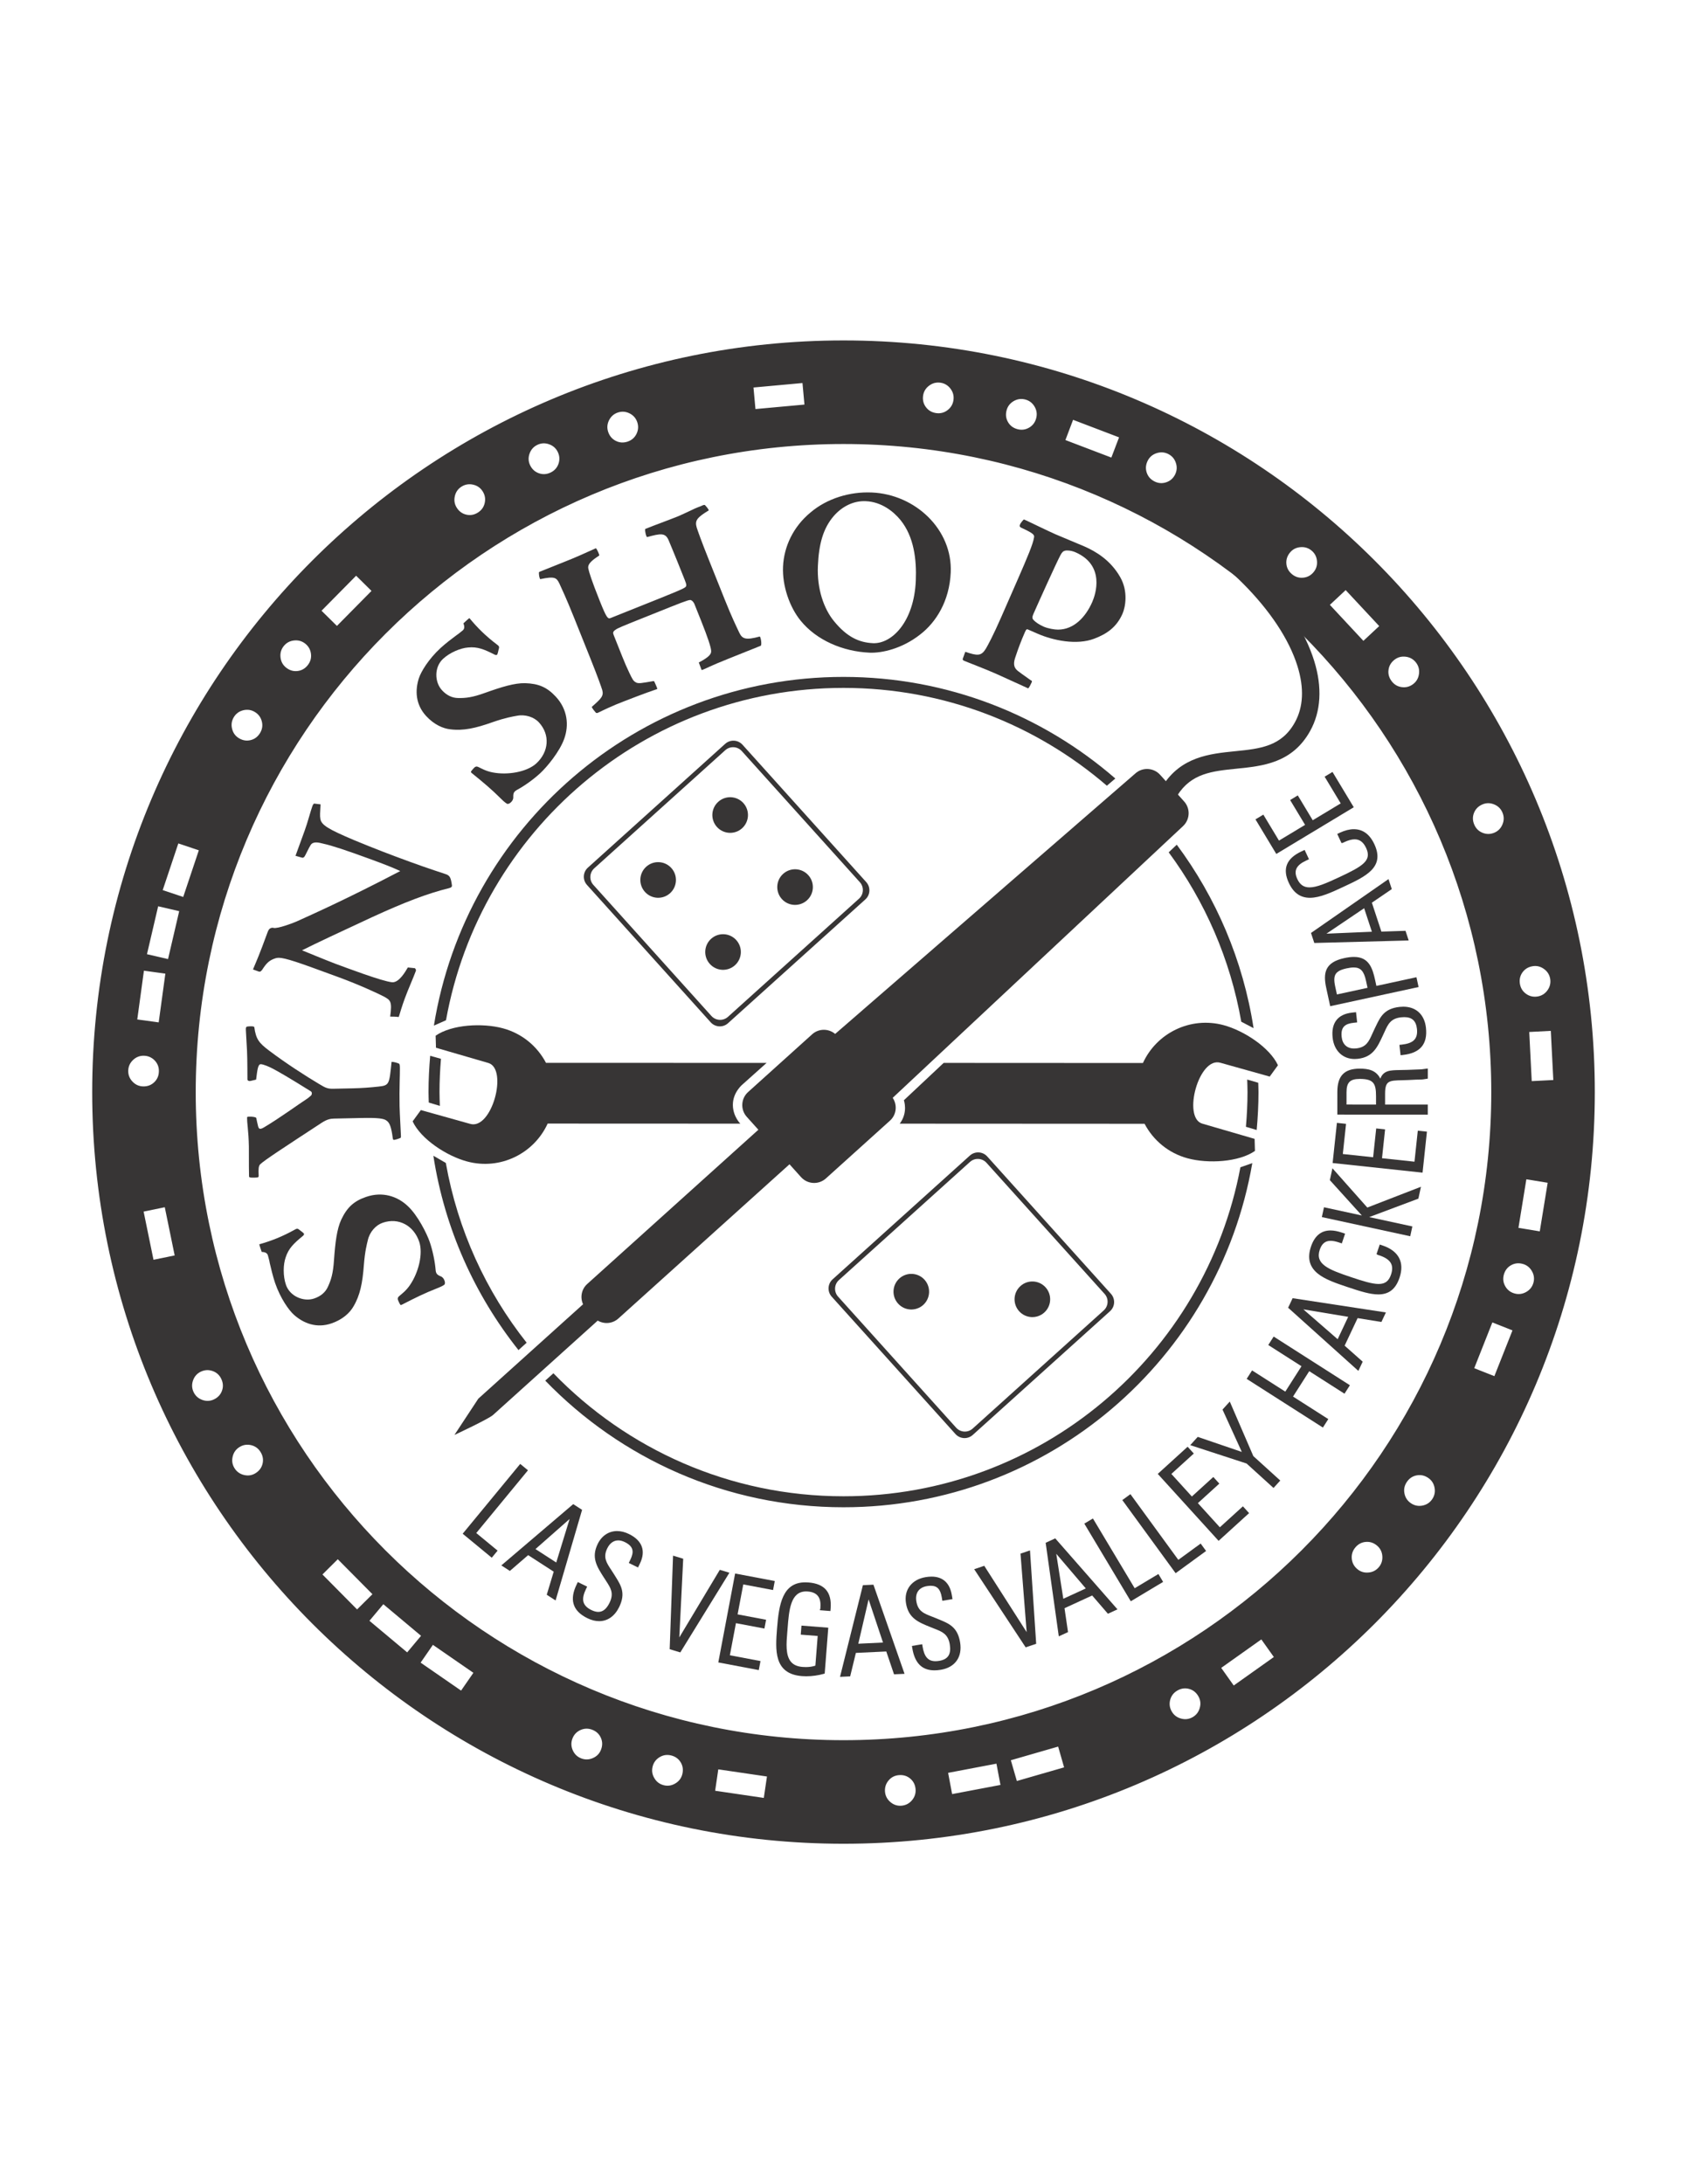 <?xml version="1.0" encoding="UTF-8" standalone="no"?>
<!-- Created with Inkscape (http://www.inkscape.org/) -->

<svg
   xmlns:dc="http://purl.org/dc/elements/1.1/"
   xmlns:cc="http://creativecommons.org/ns#"
   xmlns:rdf="http://www.w3.org/1999/02/22-rdf-syntax-ns#"
   xmlns:svg="http://www.w3.org/2000/svg"
   xmlns="http://www.w3.org/2000/svg"
   version="1.1"
   width="765"
   height="990"
   id="svg2"
   xml:space="preserve"><defs
     id="defs6"><clipPath
       id="clipPath16"><path
         d="M 0,792 612,792 612,0 0,0 0,792 z"
         id="path18" /></clipPath></defs><g
     transform="matrix(1.25,0,0,-1.25,0,990)"
     id="g10"><g
       id="g12"><g
         clip-path="url(#clipPath16)"
         id="g14"><g
           transform="translate(558.59,345.504)"
           id="g20"><path
             d="M 0,0 -7.735,1.27 -4.868,18.876 2.866,17.62 0,0 z m -2.3,-18.635 c -0.411,-1.469 -1.284,-2.584 -2.628,-3.344 -1.344,-0.762 -2.749,-0.948 -4.21,-0.545 -1.494,0.411 -2.631,1.283 -3.391,2.635 -0.746,1.314 -0.911,2.717 -0.5,4.21 0.425,1.509 1.284,2.644 2.59,3.391 1.321,0.746 2.748,0.903 4.287,0.477 1.433,-0.403 2.538,-1.268 3.299,-2.613 0.776,-1.344 0.956,-2.748 0.553,-4.211 m -14.17,-33.866 -7.303,2.883 6.57,16.596 7.302,-2.889 -6.569,-16.59 z m -22.578,-44.647 c -0.86,-1.255 -2.06,-2.017 -3.577,-2.3 -1.516,-0.27 -2.905,0.029 -4.157,0.895 -1.271,0.873 -2.048,2.076 -2.323,3.607 -0.277,1.478 0.037,2.859 0.917,4.129 0.897,1.299 2.082,2.076 3.569,2.343 1.48,0.27 2.888,-0.044 4.205,-0.962 1.223,-0.844 1.977,-2.039 2.255,-3.562 0.275,-1.515 -0.025,-2.904 -0.889,-4.15 m -19.435,-24.736 c -1.008,-1.135 -2.291,-1.747 -3.831,-1.829 -1.552,-0.105 -2.888,0.359 -4.016,1.373 -1.164,1.024 -1.792,2.316 -1.882,3.853 -0.089,1.501 0.388,2.838 1.413,3.995 1.036,1.179 2.321,1.814 3.829,1.895 1.5,0.097 2.851,-0.395 4.053,-1.455 1.114,-1.001 1.725,-2.27 1.809,-3.807 0.096,-1.539 -0.368,-2.882 -1.375,-4.025 m -194.105,-62.619 c -129.784,0 -234.997,105.214 -234.997,234.998 0,129.788 105.213,235.001 234.997,235.001 129.782,0 234.995,-105.213 234.995,-235.001 0,-129.784 -105.213,-234.998 -234.995,-234.998 m 141.565,19.829 -4.539,6.391 14.551,10.326 4.541,-6.39 -14.553,-10.327 z m -12.333,-8.152 c -0.418,-1.493 -1.285,-2.599 -2.613,-3.344 -1.33,-0.747 -2.733,-0.91 -4.227,-0.477 -1.492,0.417 -2.597,1.283 -3.344,2.612 -0.762,1.344 -0.925,2.77 -0.508,4.263 0.419,1.44 1.292,2.545 2.643,3.307 1.373,0.77 2.793,0.949 4.242,0.538 1.447,-0.403 2.566,-1.313 3.344,-2.71 0.731,-1.306 0.896,-2.694 0.463,-4.189 m -66.345,-26.474 -2.181,7.525 17.159,4.951 2.163,-7.534 -17.141,-4.942 z m -23.482,-4.75 -1.454,7.705 17.531,3.33 1.461,-7.713 -17.538,-3.322 z m -14.58,-2.262 c -1.009,-1.172 -2.263,-1.814 -3.786,-1.948 -1.516,-0.119 -2.86,0.314 -4.038,1.328 -1.173,1 -1.822,2.256 -1.95,3.772 -0.111,1.544 0.322,2.905 1.322,4.082 0.97,1.151 2.239,1.793 3.777,1.905 1.576,0.128 2.928,-0.3 4.078,-1.268 1.15,-0.979 1.792,-2.263 1.919,-3.861 0.112,-1.494 -0.322,-2.821 -1.322,-4.01 m -53.738,0.875 -17.652,2.596 1.141,7.76 17.657,-2.592 -1.146,-7.764 z m -29.574,8.556 c -0.373,-1.435 -1.225,-2.555 -2.565,-3.33 -1.323,-0.791 -2.729,-0.993 -4.198,-0.613 -1.476,0.388 -2.603,1.232 -3.383,2.576 -0.791,1.328 -0.994,2.733 -0.609,4.203 0.38,1.495 1.243,2.628 2.581,3.419 1.301,0.771 2.694,0.956 4.199,0.575 1.524,-0.394 2.669,-1.247 3.435,-2.545 0.761,-1.3 0.943,-2.726 0.54,-4.285 m -29.503,8.885 c -0.544,-1.389 -1.53,-2.391 -2.945,-3.002 -1.421,-0.613 -2.832,-0.642 -4.251,-0.089 -1.415,0.553 -2.43,1.544 -3.053,2.97 -0.609,1.413 -0.636,2.823 -0.083,4.24 0.567,1.449 1.56,2.465 2.978,3.092 1.387,0.591 2.797,0.613 4.239,0.045 1.462,-0.575 2.504,-1.56 3.101,-2.943 0.602,-1.373 0.605,-2.822 0.014,-4.313 m -50.742,21.472 -14.678,10.138 4.457,6.451 14.685,-10.139 -4.464,-6.45 z m -33.247,25.31 5.036,6.019 13.689,-11.462 -5.033,-6.01 -13.692,11.453 z m -17.045,16.798 5.563,5.525 12.569,-12.677 -5.572,-5.526 -12.56,12.678 z m -21.724,40.184 c -0.343,-1.471 -1.198,-2.621 -2.565,-3.465 -1.269,-0.79 -2.654,-1 -4.158,-0.649 -1.504,0.366 -2.657,1.187 -3.456,2.471 -0.811,1.3 -1.027,2.695 -0.669,4.196 0.351,1.509 1.176,2.658 2.471,3.464 1.312,0.814 2.722,1.046 4.233,0.688 1.464,-0.344 2.61,-1.181 3.423,-2.495 0.827,-1.343 1.069,-2.739 0.721,-4.21 m -14.741,26.4 c -0.524,-1.41 -1.508,-2.463 -2.957,-3.129 -1.363,-0.627 -2.766,-0.672 -4.212,-0.142 -1.459,0.538 -2.496,1.494 -3.138,2.875 -0.635,1.381 -0.687,2.8 -0.154,4.249 0.53,1.448 1.49,2.494 2.863,3.136 1.42,0.642 2.842,0.7 4.294,0.172 1.418,-0.523 2.449,-1.486 3.094,-2.89 0.661,-1.433 0.737,-2.853 0.21,-4.271 m -21.488,181.565 5.664,16.93 7.439,-2.493 -5.663,-16.918 -7.44,2.481 z m 1.934,-25.007 -7.642,1.773 4.058,17.377 7.634,-1.776 -4.05,-17.374 z m -5.274,-109.029 -3.585,17.471 7.676,1.583 3.591,-17.479 -7.682,-1.575 z m -7.638,64.621 c -1.061,1.126 -1.565,2.444 -1.524,3.968 0.041,1.519 0.631,2.803 1.758,3.874 1.124,1.052 2.441,1.565 3.965,1.517 1.548,-0.042 2.851,-0.633 3.916,-1.752 1.034,-1.105 1.531,-2.426 1.474,-3.967 -0.037,-1.576 -0.612,-2.879 -1.71,-3.91 -1.101,-1.045 -2.448,-1.534 -4.046,-1.485 -1.494,0.037 -2.769,0.627 -3.833,1.755 m 4.166,40.202 7.775,-1.069 -2.419,-17.68 -7.772,1.064 2.416,17.685 z m 32.63,91.963 c 0.798,1.296 1.941,2.12 3.445,2.479 1.505,0.351 2.908,0.139 4.204,-0.661 1.322,-0.81 2.151,-1.968 2.512,-3.479 0.352,-1.468 0.119,-2.852 -0.694,-4.173 -0.832,-1.341 -1.975,-2.189 -3.446,-2.536 -1.463,-0.347 -2.881,-0.1 -4.244,0.74 -1.269,0.776 -2.087,1.93 -2.441,3.431 -0.355,1.504 -0.134,2.899 0.664,4.199 m 18.083,25.736 c 0.952,1.183 2.195,1.87 3.729,2.038 1.539,0.176 2.901,-0.217 4.091,-1.156 1.207,-0.967 1.897,-2.223 2.075,-3.753 0.17,-1.504 -0.23,-2.855 -1.198,-4.069 -0.978,-1.232 -2.217,-1.93 -3.72,-2.098 -1.494,-0.168 -2.867,0.243 -4.126,1.247 -1.164,0.93 -1.84,2.162 -2.016,3.699 -0.168,1.535 0.217,2.901 1.165,4.092 m 26.266,25.519 5.577,-5.51 -12.542,-12.693 -5.582,5.507 12.547,12.696 z m 35.807,28.827 c 0.336,1.512 1.15,2.673 2.435,3.483 1.288,0.809 2.688,1.046 4.195,0.712 1.512,-0.342 2.662,-1.149 3.48,-2.441 0.83,-1.306 1.07,-2.714 0.732,-4.218 -0.333,-1.478 -1.153,-2.628 -2.457,-3.456 -1.333,-0.844 -2.733,-1.098 -4.203,-0.766 -1.476,0.336 -2.64,1.18 -3.49,2.531 -0.8,1.258 -1.03,2.647 -0.692,4.155 m 27.122,15.47 c 0.526,1.464 1.468,2.516 2.844,3.165 1.377,0.654 2.792,0.721 4.241,0.198 1.456,-0.519 2.516,-1.467 3.166,-2.841 0.66,-1.4 0.727,-2.822 0.217,-4.286 -0.512,-1.413 -1.462,-2.459 -2.857,-3.127 -1.429,-0.672 -2.851,-0.754 -4.266,-0.24 -1.424,0.504 -2.478,1.483 -3.171,2.927 -0.634,1.349 -0.697,2.755 -0.174,4.204 m 28.833,12.095 c 0.696,1.378 1.763,2.314 3.204,2.789 1.444,0.478 2.856,0.372 4.245,-0.322 1.381,-0.694 2.306,-1.761 2.784,-3.198 0.494,-1.472 0.384,-2.897 -0.306,-4.281 -0.676,-1.345 -1.747,-2.271 -3.223,-2.76 -1.487,-0.493 -2.911,-0.402 -4.259,0.272 -1.346,0.68 -2.275,1.778 -2.777,3.289 -0.47,1.423 -0.361,2.823 0.332,4.211 m 70.167,13.476 0.713,-7.813 -17.772,-1.624 -0.714,7.814 17.773,1.623 z m 43.752,-4.605 c 0.209,1.481 0.919,2.69 2.151,3.628 1.233,0.94 2.598,1.298 4.107,1.104 1.508,-0.213 2.732,-0.925 3.672,-2.157 0.932,-1.228 1.3,-2.595 1.097,-4.106 -0.2,-1.531 -0.933,-2.77 -2.158,-3.7 -1.201,-0.915 -2.567,-1.273 -4.097,-1.068 -1.56,0.217 -2.8,0.919 -3.71,2.121 -0.927,1.197 -1.271,2.59 -1.062,4.178 m 30.291,-5.299 c 0.372,1.442 1.231,2.558 2.561,3.346 1.343,0.772 2.747,0.971 4.21,0.586 1.478,-0.385 2.599,-1.247 3.383,-2.576 0.783,-1.34 0.978,-2.74 0.589,-4.211 -0.388,-1.505 -1.254,-2.64 -2.584,-3.423 -1.313,-0.754 -2.701,-0.942 -4.196,-0.55 -1.529,0.4 -2.672,1.248 -3.433,2.551 -0.761,1.303 -0.942,2.732 -0.53,4.277 m 24.122,-3.437 16.68,-6.355 -2.793,-7.331 -16.664,6.35 2.777,7.336 z m 27.087,-14.798 c 0.687,1.332 1.756,2.236 3.226,2.714 1.479,0.47 2.883,0.365 4.24,-0.321 1.353,-0.695 2.272,-1.774 2.749,-3.248 0.478,-1.471 0.365,-2.882 -0.321,-4.237 -0.708,-1.374 -1.783,-2.304 -3.263,-2.781 -1.442,-0.467 -2.853,-0.348 -4.226,0.355 -1.396,0.716 -2.33,1.787 -2.793,3.224 -0.461,1.438 -0.335,2.867 0.388,4.294 m 51.696,-33.217 c 0.972,1.127 2.241,1.743 3.777,1.851 1.554,0.108 2.9,-0.328 4.041,-1.321 1.157,-0.997 1.783,-2.273 1.888,-3.812 0.12,-1.541 -0.328,-2.886 -1.33,-4.035 -1.007,-1.168 -2.283,-1.811 -3.822,-1.919 -1.507,-0.105 -2.844,0.343 -4.015,1.355 -1.195,1.03 -1.844,2.296 -1.95,3.804 -0.103,1.505 0.367,2.863 1.411,4.077 m 20.106,-13.728 12.17,-13.046 -5.74,-5.352 -12.163,13.049 5.733,5.349 z m 15.553,-28.87 c 0.208,1.493 0.964,2.721 2.241,3.688 1.195,0.892 2.553,1.227 4.092,1.015 1.522,-0.216 2.747,-0.94 3.666,-2.154 0.911,-1.217 1.26,-2.59 1.036,-4.122 -0.217,-1.526 -0.926,-2.751 -2.142,-3.661 -1.247,-0.934 -2.63,-1.288 -4.161,-1.068 -1.491,0.209 -2.701,0.937 -3.627,2.176 -0.941,1.251 -1.321,2.633 -1.105,4.126 m 31.015,-51.872 c 0.567,1.392 1.583,2.411 3.06,3.039 1.367,0.582 2.778,0.586 4.212,0.003 1.433,-0.578 2.449,-1.566 3.038,-2.971 0.597,-1.403 0.605,-2.815 0.021,-4.245 -0.582,-1.433 -1.566,-2.448 -2.954,-3.045 -1.433,-0.602 -2.869,-0.617 -4.295,-0.038 -1.396,0.564 -2.41,1.56 -3.008,2.986 -0.613,1.446 -0.642,2.868 -0.074,4.271 M -6.258,93.94 c 0.897,1.221 2.137,1.964 3.703,2.207 1.48,0.238 2.853,-0.106 4.093,-1.013 1.253,-0.902 2,-2.109 2.247,-3.613 0.231,-1.497 -0.098,-2.878 -1.008,-4.133 -0.911,-1.249 -2.122,-1.997 -3.614,-2.231 -1.538,-0.239 -2.927,0.093 -4.183,1 -1.215,0.888 -1.94,2.09 -2.193,3.617 -0.239,1.557 0.074,2.946 0.955,4.166 m 11.17,-39.067 -7.831,-0.396 -0.903,17.815 7.824,0.407 0.91,-17.826 z m -257.5,268.177 c -150.525,0 -272.556,-122.026 -272.556,-272.555 0,-150.525 122.031,-272.553 272.556,-272.553 150.524,0 272.552,122.028 272.552,272.553 0,150.529 -122.028,272.555 -272.552,272.555"
             id="path22"
             style="fill:#373535;fill-opacity:1;fill-rule:nonzero;stroke:none" /></g><g
           transform="translate(278.101,406.585)"
           id="g24"><path
             d="m 0,0 -80.03,0.023 c -3.128,5.959 -8.638,10.647 -15.648,12.528 -7.418,1.994 -18.552,1.385 -24.39,-2.688 l 0.132,-4.366 19.017,-5.53 c 7.213,-2.18 1.227,-24.464 -6.679,-22.059 l -17.822,4.994 -2.99,-4.098 c 3.02,-6.466 12.34,-12.558 19.762,-14.544 11.972,-3.226 24.239,2.822 29.223,13.738 l 69.895,-0.029 c 0,0 -2.644,2.582 -2.703,6.707 -0.071,4.763 3.694,7.686 3.694,7.686 L 0,0 z"
             id="path26"
             style="fill:#373535;fill-opacity:1;fill-rule:nonzero;stroke:none" /></g><g
           transform="translate(161.3,327.496)"
           id="g28"><path
             d="m 0,0 c 0.138,-0.402 0.142,-0.673 0.037,-1.157 -0.104,-0.216 -0.754,-0.701 -2.898,-1.531 -4.131,-1.604 -7.842,-3.412 -12.504,-5.824 -0.542,-0.283 -0.646,-0.231 -0.862,0.15 -0.247,0.448 -0.553,1.075 -0.694,1.47 -0.162,0.487 -0.144,0.943 0.421,1.405 1.044,0.903 2.485,1.933 3.87,3.949 3.132,4.503 4.909,11.424 3.386,15.851 -1.967,5.727 -7.362,8.832 -13.245,6.809 -2.499,-0.858 -4.714,-3.33 -5.386,-6.361 -0.366,-1.56 -1.018,-3.86 -1.425,-8.967 -0.478,-6.467 -1.357,-11.005 -3.824,-15.096 -1.298,-2.256 -3.893,-4.675 -7.925,-6.062 -5.481,-1.882 -10.222,0.089 -13.588,3.09 -1.819,1.62 -4.906,5.882 -6.877,11.601 -0.769,2.264 -1.589,5.676 -1.926,7.184 -0.139,0.941 -0.391,1.666 -0.639,2.666 -0.201,0.828 -0.821,1.336 -2.284,1.373 -0.362,1.051 -0.862,2.502 -0.862,2.77 4.278,1.202 8.339,2.778 12.946,5.354 0.675,0.409 0.967,0.32 1.322,0.089 0.757,-0.642 1.297,-0.904 1.871,-1.515 0.141,-0.143 0.117,-0.598 -0.397,-0.95 -3.233,-2.65 -5.13,-4.473 -6.179,-7.712 -0.921,-2.576 -1.015,-6.749 0.098,-9.975 1.433,-4.195 6.47,-6.256 10.259,-4.942 2.332,0.799 4.021,2.186 4.95,4.212 1.137,2.47 1.897,4.719 2.224,9.795 0.452,6.286 1.034,11.169 2.64,14.603 2.093,4.405 4.555,6.697 8.984,8.214 5.962,2.06 11.375,0.224 15.098,-3.279 3.696,-3.412 6.996,-10.116 7.996,-13.028 1.079,-3.135 1.896,-7.093 2.146,-10.162 0.052,-0.701 0.19,-1.105 0.522,-1.53 0.409,-0.403 0.953,-0.672 1.676,-0.964 0.601,-0.426 0.848,-0.88 1.038,-1.44 L 0,0 z"
             id="path30"
             style="fill:#373535;fill-opacity:1;fill-rule:nonzero;stroke:none" /></g><g
           transform="translate(90.473,387.092)"
           id="g32"><path
             d="m 0,0 c 1.019,0.021 2.307,-0.12 2.486,-0.464 0.19,-1.102 0.466,-2.03 0.657,-2.971 0.272,-1.016 0.627,-1.344 2.143,-0.455 5.558,3.278 13.279,8.895 15.129,10.041 0.841,0.531 1.432,1.056 2.013,1.58 0.251,0.265 0.399,1.112 -0.124,1.448 C 14.275,14.203 10.646,16.26 8.66,17.321 7.284,18.06 5.047,19.031 4.102,19.019 3.083,18.993 2.871,16.857 2.437,13.438 L 0.488,12.969 c -0.929,-0.191 -1.201,0.316 -1.201,0.487 -0.023,1.02 0.01,7.161 -0.146,10.397 -0.149,3.319 -0.381,6.134 -0.418,7.493 -0.015,0.851 -0.022,1.023 0.317,1.288 0.336,0.093 2.296,0.303 2.729,-0.108 0.612,-4.427 1.661,-5.76 5.387,-8.583 6.067,-4.562 13.069,-9.09 18.34,-12.221 2.075,-1.24 2.845,-1.647 4.976,-1.599 l 7.156,0.154 c 2.992,0.063 6.314,0.306 9.203,0.627 3.994,0.426 3.901,0.847 4.749,8.97 0.77,0.019 1.885,-0.305 2.654,-0.623 0.261,-0.168 0.35,-0.425 0.373,-1.534 0.046,-1.957 -0.253,-7.754 -0.126,-13.809 0.077,-3.322 0.459,-9.456 0.492,-10.822 0.012,-0.589 0.014,-0.762 -0.32,-0.852 -0.344,-0.186 -1.777,-0.641 -2.205,-0.657 -0.345,0 -0.35,0.254 -0.447,0.688 -0.508,3.987 -1.134,5.506 -2.176,6.251 -0.955,0.834 -3.176,1.129 -9.322,0.999 L 30.711,-0.698 C 29.432,-0.732 28.243,-0.927 26.31,-2.162 12.434,-11.244 5.378,-15.828 3.871,-17.315 c -0.5,-0.596 -0.654,-1.539 -0.508,-4.099 0.008,-0.425 -0.077,-0.507 -0.411,-0.605 -0.597,-0.104 -1.959,-0.127 -2.478,-0.052 -0.426,0.075 -0.598,0.157 -0.601,0.412 -0.105,4.852 -0.015,8.526 -0.063,10.832 -0.057,2.8 -0.199,4.853 -0.411,6.973 -0.206,1.703 -0.221,2.645 -0.235,3.319 -0.015,0.433 -0.015,0.519 0.75,0.535 L 0,0 z"
             id="path34"
             style="fill:#373535;fill-opacity:1;fill-rule:nonzero;stroke:none" /></g><g
           transform="translate(91.775,440.474)"
           id="g36"><path
             d="m 0,0 c 1.512,3.628 2.229,5.091 5.241,13.341 0.255,0.725 0.546,1.251 0.904,1.483 0.463,0.284 0.948,0.385 1.348,0.231 1.426,-0.336 7.096,1.766 8.413,2.379 5.653,2.564 18.107,8.089 37.522,18.243 -2.796,1.296 -5.409,2.336 -11.332,4.498 -8.252,3.02 -13.519,4.763 -16.544,5.417 -1.583,0.395 -3.643,0.963 -4.595,-0.415 -0.566,-0.787 -1.974,-3.908 -2.31,-4.323 -0.384,-0.321 -0.522,-0.452 -1.007,-0.276 l -2.215,0.628 c 1.105,3.049 2.215,6.088 3.329,9.138 1.084,2.961 2.144,7.112 2.794,8.874 0.142,0.403 0.426,0.933 0.697,0.921 l 2.263,-0.28 c -0.15,-3.124 -0.279,-3.986 -0.056,-5.334 0.4,-2.146 2.763,-3.643 12.352,-7.69 7.814,-3.219 12.917,-5.17 20.043,-7.772 7.362,-2.692 12.02,-4.122 13.142,-4.529 1.362,-0.5 1.775,-1.104 2.176,-3.972 C 72.258,30.074 72.038,29.704 71.136,29.48 63.264,27.546 54.913,24.332 43.245,18.975 30.775,13.175 23.014,9.567 17.789,6.935 20.643,5.808 25.281,3.837 29.895,2.068 c 4.006,-1.464 17,-6.398 20.605,-6.716 2.484,-0.175 4.754,3.8 5.683,5.369 l 2.449,-0.258 c 0.274,-0.004 0.575,-0.665 0.486,-0.907 -1.026,-2.8 -2.869,-6.851 -4.033,-10.054 -1,-2.717 -1.83,-5.502 -2.192,-6.734 -1.04,0.112 -2.123,0.141 -3.123,0.141 0.751,5.544 0.167,5.933 -2.407,7.329 -1.755,0.915 -8.733,4.188 -16.337,6.963 l -8.893,3.25 C 11.401,4.368 9.546,4.509 8.1,4.031 5.73,3.266 4.756,2.075 3.285,-0.194 2.815,-0.751 2.565,-0.934 2.001,-0.729 L 0,0 z"
             id="path38"
             style="fill:#373535;fill-opacity:1;fill-rule:nonzero;stroke:none" /></g><g
           transform="translate(185.228,500.991)"
           id="g40"><path
             d="m 0,0 c -0.312,-0.295 -0.551,-0.407 -1.045,-0.507 -0.243,0.01 -0.951,0.399 -2.579,2.03 -3.131,3.14 -6.287,5.798 -10.375,9.094 -0.473,0.377 -0.465,0.5 -0.208,0.858 0.314,0.404 0.761,0.926 1.071,1.217 0.379,0.352 0.808,0.52 1.455,0.191 1.243,-0.594 2.774,-1.497 5.171,-1.957 5.39,-1.059 12.435,0.12 15.881,3.297 4.443,4.115 5.107,10.3 0.88,14.873 -1.796,1.933 -4.953,2.964 -7.992,2.364 -1.575,-0.3 -3.946,-0.636 -8.775,-2.309 -6.116,-2.179 -10.622,-3.202 -15.37,-2.593 -2.576,0.276 -5.84,1.669 -8.732,4.801 -3.942,4.254 -4.039,9.388 -2.665,13.677 0.75,2.326 3.408,6.865 7.855,10.971 1.751,1.628 4.547,3.748 5.794,4.66 0.798,0.521 1.362,1.034 2.172,1.671 0.682,0.516 0.893,1.288 0.346,2.643 0.814,0.748 1.935,1.793 2.184,1.9 2.827,-3.426 5.904,-6.51 10.118,-9.682 0.652,-0.456 0.694,-0.755 0.62,-1.174 -0.284,-0.955 -0.304,-1.559 -0.636,-2.324 -0.067,-0.183 -0.496,-0.348 -1.027,-0.026 -3.724,1.892 -6.16,2.892 -9.548,2.552 -2.725,-0.197 -6.59,-1.799 -9.09,-4.114 -3.259,-3 -3.109,-8.446 -0.388,-11.385 1.672,-1.818 3.623,-2.795 5.856,-2.826 2.719,-0.042 5.077,0.168 9.848,1.904 5.944,2.125 10.64,3.565 14.44,3.48 4.879,-0.135 7.962,-1.46 11.151,-4.903 C 20.697,33.751 21.19,28.059 19.498,23.238 17.861,18.476 13.049,12.752 10.79,10.673 8.352,8.414 5.063,6.07 2.356,4.606 1.741,4.266 1.431,3.983 1.162,3.509 0.963,2.968 0.941,2.371 0.967,1.579 0.822,0.867 0.502,0.455 0.065,0.044 L 0,0 z"
             id="path42"
             style="fill:#373535;fill-opacity:1;fill-rule:nonzero;stroke:none" /></g><g
           transform="translate(238.705,574.775)"
           id="g44"><path
             d="m 0,0 c 4.189,1.685 8.863,3.551 9.715,4.171 0.731,0.473 0.731,0.937 -0.034,2.836 l -2.79,6.962 c -1.459,3.64 -2.486,5.985 -3.056,7.407 -1.187,2.736 -2.901,2.426 -7.784,1.104 -0.385,0.035 -0.929,2.755 -0.642,2.958 3.958,1.586 7.899,2.982 11.865,4.565 1.182,0.482 3.016,1.393 4.721,2.169 1.763,0.892 3.372,1.444 3.528,1.508 1,0.489 1.273,0.508 1.494,0.414 0.806,-0.873 1.152,-1.28 1.415,-1.922 -4.204,-2.587 -5.168,-3.618 -4.386,-6.254 0.425,-1.29 1.689,-4.923 4.483,-11.885 l 5.729,-14.316 c 2.605,-6.488 4.047,-9.404 5.253,-11.95 1.049,-2.15 2.217,-2.788 7.421,-1.344 0.425,-0.381 0.78,-3.083 0.333,-3.359 -3.879,-1.542 -7.75,-3.103 -11.703,-4.69 -6.727,-2.694 -7.982,-3.472 -9.168,-3.938 -0.476,-0.198 -0.557,-0.231 -0.65,0.011 l -0.937,2.56 c 3.878,2.017 4.542,3.111 4.479,4.182 -0.044,1.273 -1.176,4.767 -3.643,10.941 l -2.502,6.25 c -0.272,0.444 -0.571,0.967 -1.13,1.209 C 11.57,-0.23 11.189,-0.19 4.145,-3.016 L -6.297,-7.198 c -6.648,-2.664 -8.314,-3.333 -9.09,-3.919 -1.087,-0.705 -0.978,-1.217 -0.659,-2.008 2.372,-5.936 4.071,-10.401 5.574,-13.469 1.207,-2.542 1.507,-3.065 2.349,-3.561 0.972,-0.62 2.228,-0.298 6.187,0.365 0.238,0.097 0.538,0.035 0.6,-0.124 0.288,-0.712 1.071,-2.234 1.071,-2.698 -4.516,-1.527 -11.034,-4.047 -14.917,-5.599 -4.397,-1.864 -5.966,-2.76 -6.683,-3.047 -0.23,-0.101 -0.421,-0.078 -0.648,0.022 -0.516,0.613 -1.356,1.561 -1.505,2.143 3.472,3.047 4.382,3.958 3.793,6.115 -0.389,1.221 -1.468,4.373 -4.413,11.73 l -5.771,14.402 c -3.012,7.518 -4.415,10.351 -5.352,12.454 -1.049,2.158 -1.65,2.736 -6.978,1.608 -0.302,0.526 -0.462,1.381 -0.462,2.296 -0.021,0.273 0.063,0.302 0.611,0.527 2.774,1.104 5.543,2.22 8.152,3.262 2.294,0.922 4.428,1.769 6.456,2.684 1.867,0.836 3.741,1.68 5.445,2.446 0.397,-0.299 1.237,-2.165 1.242,-2.617 -1.95,-1.337 -4.373,-2.852 -3.993,-4.719 0.332,-1.52 1.211,-4.39 4.152,-11.748 2.504,-6.25 2.932,-6.626 3.96,-6.219 L 0,0 z"
             id="path46"
             style="fill:#373535;fill-opacity:1;fill-rule:nonzero;stroke:none" /></g><g
           transform="translate(314.029,610.269)"
           id="g48"><path
             d="m 0,0 c -4.337,0.191 -8.446,-1.848 -11.494,-5.301 -3.952,-4.516 -5.489,-10.337 -5.825,-18.173 -0.37,-8.265 2.132,-15.536 5.861,-20.054 4.696,-5.752 9.127,-7.738 14.152,-7.963 6.741,-0.286 14.85,7.634 15.506,22.627 0.33,7.742 -0.672,15.982 -5.532,22 -2.591,3.184 -6.958,6.622 -12.58,6.861 L 0,0 z M 2.269,3.151 C 18.111,2.453 31.551,-10.34 30.871,-25.836 30.409,-36.315 25.474,-43.95 19.822,-48.313 13.273,-53.488 5.866,-55.126 1.433,-54.932 c -9.704,0.421 -19.252,4.514 -25.005,11.595 -4.047,4.957 -6.694,12.663 -6.395,19.561 0.318,7.328 3.702,14.511 9.99,19.7 6.029,5.118 14.325,7.571 22.155,7.227 l 0.091,0 z"
             id="path50"
             style="fill:#373535;fill-opacity:1;fill-rule:nonzero;stroke:none" /></g><g
           transform="translate(396.276,573.802)"
           id="g52"><path
             d="m 0,0 c 1.194,2.72 4.673,13.211 -6.106,17.933 -1.711,0.75 -3.309,0.709 -3.72,0.609 -0.725,-0.15 -1.194,-0.59 -1.754,-1.651 -1.531,-2.867 -8.152,-17.556 -9.833,-21.383 -0.447,-1.011 -0.419,-1.587 0.03,-2.06 0.807,-0.911 2.181,-1.796 3.747,-2.483 1.561,-0.683 3.988,-1.093 5.212,-1.071 5.69,0.022 9.961,4.478 12.394,10.023 L 0,0 z m -46.103,-18.151 c 4.464,-1.49 5.801,-1.609 7.496,1.179 0.663,1.106 2.627,4.719 5.532,11.356 l 5.815,13.272 c 3.794,8.668 5.742,13.311 6.085,15.573 0.254,1.012 -0.157,1.562 -4.494,3.55 -0.709,0.311 -0.835,0.654 -0.529,1.36 0.141,0.31 1.066,1.576 1.402,1.706 1.636,-0.72 8.685,-4.177 11.335,-5.342 2.038,-0.888 9.287,-3.878 10.534,-4.425 C 1.292,18.235 6.6,15.066 10.079,8.978 13.096,3.747 11.975,-1.999 10.945,-4.331 8.788,-9.259 5.211,-11.685 0.65,-13.407 c -6.256,-2.378 -14.748,-0.717 -20.674,1.89 -2.031,0.887 -2.733,1.198 -3.278,1.433 -0.471,0.205 -0.664,0.195 -1.172,-0.975 -1.344,-3.042 -2.479,-6.084 -3.307,-8.608 -0.808,-2.251 -1.098,-3.987 0.844,-5.488 0.641,-0.466 2.03,-1.541 4.605,-3.318 0.463,-0.202 0.508,-0.314 0.306,-0.78 -0.449,-1.019 -0.865,-1.766 -1.231,-2.165 -6.989,3.158 -9.998,4.569 -11.722,5.323 -4.451,1.949 -8.377,3.386 -11.461,4.644 -0.695,0.309 -0.672,0.581 -0.47,1.053 l 0.807,2.247 z"
             id="path54"
             style="fill:#373535;fill-opacity:1;fill-rule:nonzero;stroke:none" /></g><g
           transform="translate(326.4,384.553)"
           id="g56"><path
             d="m 0,0 88.824,-0.046 c 3.135,-5.965 8.646,-10.645 15.655,-12.527 7.416,-1.993 18.549,-1.374 24.387,2.686 l -0.128,4.376 -19.017,5.533 c -7.211,2.172 -1.231,24.463 6.668,22.044 l 17.83,-4.992 2.993,4.11 c -3.016,6.463 -12.34,12.551 -19.761,14.548 C 105.474,38.938 93.215,32.899 88.227,21.995 L 15.939,22.031 1.5,8.484 C 1.5,8.484 3.128,4.15 0,0"
             id="path58"
             style="fill:#373535;fill-opacity:1;fill-rule:nonzero;stroke:none" /></g><g
           transform="translate(429.567,501.391)"
           id="g60"><path
             d="m 0,0 -8.704,9.661 c -2.367,2.616 -6.392,2.833 -9.014,0.471 l -108.875,-94.428 c -2.392,2.004 -5.949,2.023 -8.342,-0.128 l -23.244,-20.946 c -2.615,-2.355 -2.83,-6.39 -0.473,-9.001 l 4.203,-4.669 -62.088,-55.929 c -2.116,-1.904 -2.629,-4.899 -1.511,-7.356 l -37.999,-34.231 -8.665,-13.155 c 0,0 12.357,5.762 13.987,7.227 l 37.998,34.239 c 2.331,-1.366 5.359,-1.157 7.478,0.748 l 62.093,55.935 4.2,-4.673 c 2.351,-2.598 6.38,-2.823 9.001,-0.464 l 23.241,20.951 c 2.389,2.142 2.747,5.688 0.994,8.28 L -0.47,-9.012 C 2.142,-6.649 2.36,-2.618 0,0"
             id="path62"
             style="fill:#373535;fill-opacity:1;fill-rule:nonzero;stroke:none" /></g><g
           transform="translate(427.111,503.578)"
           id="g64"><path
             d="m 0,0 -5.377,3.381 c 6.705,10.667 17.114,11.711 26.296,12.642 9.035,0.906 16.846,1.694 21.697,10.422 3.106,5.581 3.436,12.446 0.97,20.41 -6.121,19.705 -28.311,41.933 -55.226,55.3 l 2.83,5.693 C 20.009,93.531 42.953,70.328 49.658,48.73 52.614,39.186 52.107,30.417 48.172,23.361 41.706,11.729 30.999,10.654 21.547,9.701 12.693,8.806 5.061,8.038 0,0"
             id="path66"
             style="fill:#373535;fill-opacity:1;fill-rule:nonzero;stroke:none" /></g><g
           transform="translate(335.382,327.974)"
           id="g68"><path
             d="m 0,0 c 2.389,-2.644 2.194,-6.735 -0.441,-9.132 -2.651,-2.395 -6.728,-2.195 -9.124,0.448 -2.397,2.637 -2.203,6.728 0.441,9.124 C -6.482,2.837 -2.396,2.643 0,0"
             id="path70"
             style="fill:#373535;fill-opacity:1;fill-rule:nonzero;stroke:none" /></g><g
           transform="translate(379.298,325.211)"
           id="g72"><path
             d="m 0,0 c 2.396,-2.643 2.194,-6.727 -0.441,-9.123 -2.651,-2.404 -6.728,-2.194 -9.124,0.434 -2.397,2.65 -2.204,6.734 0.441,9.129 C -6.488,2.846 -2.398,2.643 0,0"
             id="path74"
             style="fill:#373535;fill-opacity:1;fill-rule:nonzero;stroke:none" /></g><g
           transform="translate(400.404,316.835)"
           id="g76"><path
             d="m 0,0 -47.544,-42.842 c -1.74,-1.567 -4.412,-1.432 -5.996,0.315 L -96.373,5.009 c -1.565,1.74 -1.429,4.429 0.31,5.996 l 47.542,42.842 c 1.739,1.566 4.426,1.425 5.986,-0.315 L 0.314,5.988 C 1.875,4.256 1.74,1.575 0,0 m 2.621,6.017 -44.888,49.815 c -1.641,1.82 -4.449,1.972 -6.285,0.328 L -98.359,11.273 c -1.822,-1.65 -1.968,-4.464 -0.328,-6.279 l 44.894,-49.813 c 1.643,-1.829 4.449,-1.979 6.277,-0.336 L 2.3,-0.268 c 1.83,1.657 1.963,4.463 0.321,6.285"
             id="path78"
             style="fill:#373535;fill-opacity:1;fill-rule:nonzero;stroke:none" /></g><g
           transform="translate(243.552,477.244)"
           id="g80"><path
             d="m 0,0 c 2.393,-2.654 2.176,-6.73 -0.468,-9.12 -2.654,-2.393 -6.73,-2.18 -9.123,0.474 -2.393,2.655 -2.177,6.739 0.471,9.124 C -6.474,2.872 -2.383,2.651 0,0"
             id="path82"
             style="fill:#373535;fill-opacity:1;fill-rule:nonzero;stroke:none" /></g><g
           transform="translate(293.227,474.661)"
           id="g84"><path
             d="m 0,0 c 2.392,-2.65 2.176,-6.734 -0.478,-9.124 -2.646,-2.378 -6.731,-2.176 -9.124,0.475 -2.38,2.65 -2.168,6.738 0.482,9.127 C -6.47,2.864 -2.385,2.651 0,0"
             id="path86"
             style="fill:#373535;fill-opacity:1;fill-rule:nonzero;stroke:none" /></g><g
           transform="translate(267.098,451.12)"
           id="g88"><path
             d="m 0,0 c -2.388,2.648 -6.468,2.861 -9.12,0.471 -2.65,-2.386 -2.858,-6.472 -0.477,-9.113 2.393,-2.661 6.477,-2.87 9.123,-0.478 C 2.175,-6.741 2.395,-2.649 0,0"
             id="path90"
             style="fill:#373535;fill-opacity:1;fill-rule:nonzero;stroke:none" /></g><g
           transform="translate(269.684,500.797)"
           id="g92"><path
             d="m 0,0 c -2.387,2.643 -6.474,2.859 -9.122,0.467 -2.658,-2.393 -2.866,-6.474 -0.477,-9.124 2.392,-2.65 6.477,-2.86 9.121,-0.478 C 2.176,-6.742 2.385,-2.658 0,0"
             id="path94"
             style="fill:#373535;fill-opacity:1;fill-rule:nonzero;stroke:none" /></g><g
           transform="translate(311.62,466.128)"
           id="g96"><path
             d="m 0,0 -47.538,-42.844 c -1.739,-1.561 -4.419,-1.423 -5.994,0.31 L -96.373,5.018 c -1.565,1.732 -1.419,4.416 0.317,5.992 l 47.54,42.832 c 1.743,1.569 4.425,1.43 5.993,-0.309 L 0.309,5.988 C 1.878,4.244 1.751,1.568 0,0 m 2.632,6.018 -44.894,49.815 c -1.646,1.825 -4.454,1.966 -6.276,0.323 L -98.351,11.262 c -1.826,-1.638 -1.972,-4.448 -0.326,-6.271 l 44.884,-49.821 c 1.65,-1.822 4.456,-1.967 6.277,-0.325 l 49.82,44.89 c 1.83,1.643 1.97,4.454 0.328,6.283"
             id="path98"
             style="fill:#373535;fill-opacity:1;fill-rule:nonzero;stroke:none" /></g><g
           transform="translate(452.563,395.999)"
           id="g100"><path
             d="M 0,0 C 0,-4.248 -0.216,-8.427 -0.575,-12.581 L 3.33,-13.745 C 3.74,-9.215 3.985,-4.633 3.985,0 3.985,1.134 3.919,2.266 3.896,3.392 L -0.112,4.547 C -0.066,3.031 0,1.523 0,0"
             id="path102"
             style="fill:#373535;fill-opacity:1;fill-rule:nonzero;stroke:none" /></g><g
           transform="translate(161.797,422.051)"
           id="g104"><path
             d="m 0,0 c 12.294,68.509 72.149,120.512 144.206,120.512 36.508,0 69.882,-13.38 95.543,-35.471 l 3.063,2.616 c -26.416,22.932 -60.88,36.842 -98.606,36.842 C 69.271,124.499 7.15,69.738 -4.391,-1.937 L 0,0 z"
             id="path106"
             style="fill:#373535;fill-opacity:1;fill-rule:nonzero;stroke:none" /></g><g
           transform="translate(454.766,419.18)"
           id="g108"><path
             d="m 0,0 c -3.809,24.665 -13.604,47.344 -27.863,66.528 l -2.928,-2.767 C -17.636,45.944 -8.452,25.049 -4.466,2.341 L 0,0 z"
             id="path110"
             style="fill:#373535;fill-opacity:1;fill-rule:nonzero;stroke:none" /></g><g
           transform="translate(449.986,368.74)"
           id="g112"><path
             d="m 0,0 c -12.766,-67.913 -72.359,-119.295 -143.983,-119.295 -41.315,0 -78.597,17.105 -105.243,44.603 l -2.956,-2.672 c 27.373,-28.298 65.712,-45.918 108.199,-45.918 74.362,0 136.085,53.921 148.298,124.79 L 0,0 z"
             id="path114"
             style="fill:#373535;fill-opacity:1;fill-rule:nonzero;stroke:none" /></g><g
           transform="translate(191.053,305.128)"
           id="g116"><path
             d="m 0,0 c -14.731,18.605 -25.015,40.854 -29.319,65.179 l -4.518,2.613 C -29.778,41.407 -18.845,17.315 -2.96,-2.68 L 0,0 z"
             id="path118"
             style="fill:#373535;fill-opacity:1;fill-rule:nonzero;stroke:none" /></g><g
           transform="translate(159.442,395.999)"
           id="g120"><path
             d="m 0,0 c 0,4.064 0.2,8.085 0.528,12.068 l -3.911,1.098 C -3.761,8.821 -3.988,4.434 -3.988,0 c 0,-1.273 0.063,-2.523 0.093,-3.786 l 4.021,-1.21 C 0.066,-3.335 0,-1.676 0,0"
             id="path122"
             style="fill:#373535;fill-opacity:1;fill-rule:nonzero;stroke:none" /></g><g
           transform="translate(167.847,235.862)"
           id="g124"><path
             d="M 0,0 20.874,25.319 23.682,23.003 4.929,0.256 12.67,-6.127 10.551,-8.698 0,0 z"
             id="path126"
             style="fill:#373535;fill-opacity:1;fill-rule:nonzero;stroke:none" /></g><g
           transform="translate(168.551,235.93)"
           id="g128"><path
             d="M 0,0 20.238,24.548 22.274,22.868 3.521,0.121 11.263,-6.262 9.779,-8.062 0,0 z"
             id="path130"
             style="fill:#373535;fill-opacity:1;fill-rule:nonzero;stroke:none" /></g><g
           transform="translate(201.791,225.429)"
           id="g132"><path
             d="M 0,0 4.848,15.773 -7.539,4.87 0,0 z m -3.446,-11.695 2.529,8.373 -9.276,5.993 -6.63,-5.723 -3.098,2 26.081,22.22 3.214,-2.076 -9.612,-32.859 -3.208,2.072 z"
             id="path134"
             style="fill:#373535;fill-opacity:1;fill-rule:nonzero;stroke:none" /></g><g
           transform="translate(207.636,242.746)"
           id="g136"><path
             d="M 0,0 -14.211,-12.509 -5.562,-18.096 0,0 z m -8.704,-28.797 2.529,8.373 -9.906,6.401 -6.631,-5.723 -2.219,1.433 25.286,21.542 2.589,-1.672 -9.319,-31.858 -2.329,1.504 z"
             id="path138"
             style="fill:#373535;fill-opacity:1;fill-rule:nonzero;stroke:none" /></g><g
           transform="translate(217.353,204.159)"
           id="g140"><path
             d="m 0,0 c -1.369,0 -2.797,0.359 -4.243,1.067 -2.771,1.359 -4.416,3.056 -5.029,5.191 -0.583,2.028 -0.202,4.37 1.165,7.158 l 0.374,0.765 3.388,-1.66 -0.376,-0.766 C -5.617,9.926 -5.956,8.468 -5.755,7.297 -5.525,5.955 -4.57,4.89 -2.835,4.04 c 0.924,-0.453 1.777,-0.683 2.537,-0.683 1.649,0 2.98,1.082 4.071,3.305 1.674,3.418 0.416,5.352 -1.176,7.799 l -0.783,1.214 c -2.657,4.126 -4.755,7.386 -2.324,12.343 1.448,2.955 4.005,4.65 7.015,4.65 1.414,0 2.864,-0.36 4.311,-1.069 2.362,-1.158 3.91,-2.65 4.599,-4.436 0.719,-1.86 0.494,-4.006 -0.667,-6.376 l -0.646,-1.319 -3.345,1.64 0.526,1.081 c 0.755,1.54 1.001,2.71 0.774,3.685 -0.256,1.105 -1.161,2.024 -2.767,2.811 -0.815,0.4 -1.609,0.602 -2.36,0.602 -1.657,0 -3.069,-1.018 -3.975,-2.869 C 1.357,23.159 2.621,21.25 4.37,18.607 4.706,18.101 5.053,17.575 5.392,17.021 l 0.534,-0.86 C 7.958,12.914 9.712,10.11 7.258,5.103 5.645,1.812 3.067,0 0,0"
             id="path142"
             style="fill:#373535;fill-opacity:1;fill-rule:nonzero;stroke:none" /></g><g
           transform="translate(213.33,205.676)"
           id="g144"><path
             d="m 0,0 c -5.333,2.613 -6.172,6.504 -3.635,11.68 l 0.155,0.315 2.489,-1.22 -0.155,-0.316 C -2.85,6.982 -3.023,4.029 0.969,2.074 4.444,0.369 6.695,1.766 8.245,4.926 c 1.917,3.912 0.227,6.062 -1.526,8.785 -2.829,4.424 -5.198,7.593 -2.757,12.57 2.13,4.346 6.431,5.424 10.657,3.352 4.426,-2.168 5.948,-5.561 3.703,-10.143 l -0.426,-0.87 -2.449,1.201 c 0.096,0.198 0.309,0.632 0.309,0.632 1.452,2.963 1.453,5.363 -2.222,7.164 C 10.609,29.051 7.981,28.085 6.529,25.121 4.477,20.934 6.896,18.67 8.988,15.243 11.223,11.602 13.369,8.982 10.832,3.806 8.547,-0.856 4.426,-2.168 0,0"
             id="path146"
             style="fill:#373535;fill-opacity:1;fill-rule:nonzero;stroke:none" /></g><g
           transform="translate(242.943,193.992)"
           id="g148"><path
             d="M 0,0 1.219,33.922 4.908,32.805 3.495,4.282 18.186,28.781 21.667,27.727 3.854,-1.166 0,0 z"
             id="path150"
             style="fill:#373535;fill-opacity:1;fill-rule:nonzero;stroke:none" /></g><g
           transform="translate(246.573,193.416)"
           id="g152"><path
             d="M 0,0 -3.116,0.943 -1.935,33.831 0.76,33.016 -0.733,2.889 14.784,28.766 17.271,28.013 0,0 z"
             id="path154"
             style="fill:#373535;fill-opacity:1;fill-rule:nonzero;stroke:none" /></g><g
           transform="translate(260.581,189.196)"
           id="g156"><path
             d="M 0,0 6.102,32.238 20.486,29.517 19.867,26.243 9.059,28.288 7.003,17.425 17.336,15.47 16.731,12.282 6.399,14.238 4.196,2.597 15.306,0.495 14.687,-2.78 0,0 z"
             id="path158"
             style="fill:#373535;fill-opacity:1;fill-rule:nonzero;stroke:none" /></g><g
           transform="translate(261.165,189.595)"
           id="g160"><path
             d="M 0,0 5.916,31.256 19.317,28.72 18.884,26.429 8.076,28.474 5.834,16.628 16.167,14.673 15.749,12.468 5.416,14.424 3.027,1.8 14.138,-0.302 13.704,-2.595 0,0 z"
             id="path162"
             style="fill:#373535;fill-opacity:1;fill-rule:nonzero;stroke:none" /></g><g
           transform="translate(292.481,184.175)"
           id="g164"><path
             d="m 0,0 c -0.526,0 -1.046,0.02 -1.553,0.06 -10.323,0.806 -9.639,9.575 -9.036,17.312 0.687,8.796 1.989,16.691 10.267,16.691 0.358,0 0.726,-0.014 1.111,-0.044 5.882,-0.459 8.519,-3.542 8.061,-9.426 l -0.08,-0.937 -3.851,0.301 0.204,0.607 c 0.013,0.04 0.014,0.156 0.014,0.232 0.001,0.076 0.001,0.15 0.006,0.219 0.28,3.589 -1.214,5.462 -4.567,5.724 -0.213,0.017 -0.42,0.025 -0.62,0.025 -5.677,0 -6.206,-6.806 -6.718,-13.387 l -0.12,-1.489 C -7.204,12.019 -7.57,7.633 -5.537,5.242 -4.599,4.14 -3.226,3.531 -1.338,3.384 c 0.399,-0.03 0.799,-0.048 1.199,-0.048 1.266,0 2.427,0.176 3.454,0.522 l 0.84,10.759 -6.14,0.479 0.256,3.278 L 7.996,17.616 6.697,0.98 6.363,0.886 C 4.357,0.314 2.097,0 0,0"
             id="path166"
             style="fill:#373535;fill-opacity:1;fill-rule:nonzero;stroke:none" /></g><g
           transform="translate(298.078,208.58)"
           id="g168"><path
             d="m 0,0 c 0.058,0.172 0.031,0.395 0.045,0.57 0.273,3.509 -1.036,5.951 -5.027,6.262 -6.887,0.537 -7.361,-7.236 -7.906,-14.211 -0.462,-5.921 -1.587,-13.555 5.913,-14.141 1.754,-0.136 3.53,-0.009 5.166,0.612 l 0.905,11.58 -6.141,0.478 0.178,2.282 8.728,-0.681 -1.232,-15.79 c -2.437,-0.693 -5.24,-1.004 -7.74,-0.809 -9.299,0.727 -9.278,7.786 -8.577,16.776 0.75,9.605 2.243,16.859 10.84,16.187 C 1.16,8.646 3.157,5.402 2.754,0.227 2.747,0.139 2.727,-0.125 2.719,-0.212 L 0,0 z"
             id="path170"
             style="fill:#373535;fill-opacity:1;fill-rule:nonzero;stroke:none" /></g><g
           transform="translate(311.368,195.983)"
           id="g172"><path
             d="M 0,0 8.965,0.422 3.737,16.071 0,0 z m 1.67,21.224 3.82,0.178 11.286,-32.319 -3.814,-0.177 -2.812,8.281 -11.029,-0.518 -2.066,-8.511 -3.684,-0.174 8.299,33.24 z"
             id="path174"
             style="fill:#373535;fill-opacity:1;fill-rule:nonzero;stroke:none" /></g><g
           transform="translate(315.019,213.891)"
           id="g176"><path
             d="M 0,0 -4.288,-18.437 5.997,-17.954 0,0 z m 9.663,-28.484 -2.811,8.28 -11.78,-0.553 -2.066,-8.511 -2.638,-0.124 8.045,32.226 3.077,0.145 10.942,-31.334 -2.769,-0.129 z"
             id="path178"
             style="fill:#373535;fill-opacity:1;fill-rule:nonzero;stroke:none" /></g><g
           transform="translate(338.99,186.325)"
           id="g180"><path
             d="m 0,0 c -4.512,0 -7.138,2.621 -8.028,8.014 l -0.137,0.841 3.719,0.613 0.139,-0.84 c 0.614,-3.722 2.014,-5.31 4.681,-5.31 0.411,0 0.859,0.039 1.333,0.118 1.695,0.28 2.818,0.923 3.434,1.967 0.562,0.956 0.706,2.304 0.424,4.004 -0.618,3.756 -2.764,4.6 -5.482,5.668 l -1.338,0.533 c -4.559,1.821 -8.161,3.258 -9.058,8.706 -0.405,2.444 0.089,4.639 1.428,6.35 1.291,1.65 3.268,2.735 5.718,3.14 0.744,0.123 1.459,0.185 2.124,0.185 4.086,0 6.628,-2.321 7.352,-6.712 L 6.547,25.829 2.87,25.225 2.673,26.41 c -0.498,3.025 -1.661,4.258 -4.015,4.258 -0.419,0 -0.883,-0.042 -1.378,-0.123 -1.434,-0.236 -2.543,-0.865 -3.204,-1.818 -0.661,-0.953 -0.882,-2.234 -0.639,-3.704 0.589,-3.584 2.728,-4.405 5.687,-5.542 0.566,-0.217 1.153,-0.443 1.751,-0.698 L 1.811,18.392 C 5.348,16.926 8.403,15.66 9.31,10.159 9.743,7.533 9.31,5.222 8.057,3.474 6.821,1.751 4.825,0.619 2.284,0.2 1.479,0.067 0.71,0 0,0"
             id="path182"
             style="fill:#373535;fill-opacity:1;fill-rule:nonzero;stroke:none" /></g><g
           transform="translate(341.193,187.019)"
           id="g184"><path
             d="M 0,0 C -5.861,-0.967 -8.799,1.714 -9.738,7.401 L -9.795,7.749 -7.061,8.2 -7.003,7.852 c 0.63,-3.82 2.202,-6.326 6.588,-5.603 3.82,0.631 4.845,3.073 4.27,6.547 -0.707,4.298 -3.332,5.068 -6.338,6.267 -4.872,1.962 -8.639,3.17 -9.54,8.639 -0.79,4.775 2.089,8.148 6.734,8.915 4.862,0.802 8.071,-1.077 8.901,-6.114 L 3.77,25.548 1.078,25.105 c -0.036,0.217 -0.115,0.694 -0.115,0.694 -0.536,3.257 -1.93,5.212 -5.967,4.546 -3.212,-0.53 -4.793,-2.842 -4.256,-6.097 0.758,-4.603 4.041,-5.042 7.735,-6.618 C 2.408,15.959 5.676,15.071 6.613,9.385 7.459,4.261 4.862,0.802 0,0"
             id="path186"
             style="fill:#373535;fill-opacity:1;fill-rule:nonzero;stroke:none" /></g><g
           transform="translate(353.41,223.001)"
           id="g188"><path
             d="M 0,0 3.654,1.23 19.037,-22.819 16.801,5.651 20.246,6.809 22.49,-27.052 18.673,-28.334 0,0 z"
             id="path190"
             style="fill:#373535;fill-opacity:1;fill-rule:nonzero;stroke:none" /></g><g
           transform="translate(375.376,196.301)"
           id="g192"><path
             d="m 0,0 -3.087,-1.037 -18.104,27.471 2.668,0.898 16.249,-25.403 -2.362,30.073 2.46,0.826 L 0,0 z"
             id="path194"
             style="fill:#373535;fill-opacity:1;fill-rule:nonzero;stroke:none" /></g><g
           transform="translate(385.745,212.278)"
           id="g196"><path
             d="M 0,0 8.153,3.749 -2.558,16.301 0,0 z M -6.405,20.304 -2.93,21.902 19.645,-3.835 16.177,-5.431 10.466,1.194 0.434,-3.42 l 1.272,-8.666 -3.349,-1.538 -4.762,33.928 z"
             id="path198"
             style="fill:#373535;fill-opacity:1;fill-rule:nonzero;stroke:none" /></g><g
           transform="translate(382.419,230.25)"
           id="g200"><path
             d="M 0,0 2.935,-18.702 12.289,-14.4 0,0 z m 19.636,-22.791 -5.711,6.625 -10.714,-4.928 1.272,-8.666 -2.399,-1.101 -4.616,32.894 2.799,1.287 21.886,-24.953 -2.517,-1.158 z"
             id="path202"
             style="fill:#373535;fill-opacity:1;fill-rule:nonzero;stroke:none" /></g><g
           transform="translate(393.363,239.525)"
           id="g204"><path
             d="m 0,0 3.123,1.869 15.145,-25.293 8.607,5.153 1.711,-2.858 L 16.855,-28.152 0,0 z"
             id="path206"
             style="fill:#373535;fill-opacity:1;fill-rule:nonzero;stroke:none" /></g><g
           transform="translate(410.391,212.059)"
           id="g208"><path
             d="M 0,0 -16.342,27.295 -14.076,28.65 1.068,3.357 9.676,8.511 10.873,6.51 0,0 z"
             id="path210"
             style="fill:#373535;fill-opacity:1;fill-rule:nonzero;stroke:none" /></g><g
           transform="translate(407.147,248.065)"
           id="g212"><path
             d="m 0,0 2.941,2.146 17.375,-23.821 8.106,5.912 1.964,-2.692 L 19.338,-26.513 0,0 z"
             id="path214"
             style="fill:#373535;fill-opacity:1;fill-rule:nonzero;stroke:none" /></g><g
           transform="translate(426.594,222.25)"
           id="g216"><path
             d="m 0,0 -18.749,25.705 2.134,1.557 L 0.76,3.441 8.865,9.354 10.24,7.469 0,0 z"
             id="path218"
             style="fill:#373535;fill-opacity:1;fill-rule:nonzero;stroke:none" /></g><g
           transform="translate(420.007,257.558)"
           id="g220"><path
             d="m 0,0 10.832,9.849 2.24,-2.467 -8.138,-7.397 7.436,-8.181 7.78,7.073 2.183,-2.399 -7.781,-7.075 7.97,-8.766 8.366,7.607 2.242,-2.466 L 22.07,-24.276 0,0 z"
             id="path222"
             style="fill:#373535;fill-opacity:1;fill-rule:nonzero;stroke:none" /></g><g
           transform="translate(442.11,233.987)"
           id="g224"><path
             d="m 0,0 -21.397,23.537 10.091,9.176 1.569,-1.727 -8.139,-7.397 8.109,-8.921 7.781,7.073 1.509,-1.66 L -8.258,13.007 0.385,3.501 8.751,11.108 10.32,9.382 0,0 z"
             id="path226"
             style="fill:#373535;fill-opacity:1;fill-rule:nonzero;stroke:none" /></g><g
           transform="translate(452.228,261.321)"
           id="g228"><path
             d="m 0,0 -20.442,6.66 2.721,2.998 15.996,-5.46 -7.006,15.364 2.635,2.904 L 2.446,2.695 12.217,-6.172 9.771,-8.867 0,0 z"
             id="path230"
             style="fill:#373535;fill-opacity:1;fill-rule:nonzero;stroke:none" /></g><g
           transform="translate(454.258,263.719)"
           id="g232"><path
             d="m 0,0 9.48,-8.603 -1.774,-1.955 -9.479,8.603 -19.81,6.454 1.981,2.183 16.784,-5.729 -7.352,16.12 1.893,2.085 L 0,0 z"
             id="path234"
             style="fill:#373535;fill-opacity:1;fill-rule:nonzero;stroke:none" /></g><g
           transform="translate(452.26,292.015)"
           id="g236"><path
             d="M 0,0 1.959,3.067 14.012,-4.625 19.888,4.581 7.836,12.275 9.794,15.342 37.448,-2.31 35.49,-5.379 22.696,2.789 16.819,-6.419 29.612,-14.585 27.654,-17.652 0,0 z"
             id="path238"
             style="fill:#373535;fill-opacity:1;fill-rule:nonzero;stroke:none" /></g><g
           transform="translate(487.598,287.326)"
           id="g240"><path
             d="m 0,0 -12.794,8.168 -6.415,-10.051 12.793,-8.166 -1.42,-2.224 -26.811,17.114 1.42,2.224 12.053,-7.692 6.414,10.049 -12.052,7.693 1.42,2.225 L 1.42,2.226 0,0 z"
             id="path242"
             style="fill:#373535;fill-opacity:1;fill-rule:nonzero;stroke:none" /></g><g
           transform="translate(485.265,306.394)"
           id="g244"><path
             d="M 0,0 3.827,8.117 -12.447,10.83 0,0 z m -17.966,11.415 1.631,3.461 L 17.504,9.709 15.875,6.254 7.242,7.649 2.533,-2.338 9.084,-8.148 7.512,-11.484 -17.966,11.415 z"
             id="path246"
             style="fill:#373535;fill-opacity:1;fill-rule:nonzero;stroke:none" /></g><g
           transform="translate(471.154,318.008)"
           id="g248"><path
             d="M 0,0 14.281,-12.425 18.672,-3.112 0,0 z m 29.693,-4.807 -8.633,1.396 -5.029,-10.666 6.551,-5.812 -1.126,-2.388 -24.701,22.201 1.313,2.787 32.808,-5.01 -1.183,-2.508 z"
             id="path250"
             style="fill:#373535;fill-opacity:1;fill-rule:nonzero;stroke:none" /></g><g
           transform="translate(500.028,322.639)"
           id="g252"><path
             d="m 0,0 c -2.982,0 -6.485,1.097 -11.109,2.647 l -0.223,0.075 c -3.903,1.308 -7.939,2.662 -10.591,4.79 -3.08,2.471 -3.907,5.673 -2.526,9.788 1.31,3.91 3.69,5.893 7.073,5.893 1.234,0 2.584,-0.252 4.128,-0.769 l 1.184,-0.396 -1.186,-3.536 -1.059,0.357 c -1.175,0.394 -2.159,0.586 -3.005,0.586 -1.951,0 -3.206,-1.033 -3.95,-3.25 -1.751,-5.226 3.179,-7.174 11.368,-9.92 4.188,-1.405 7.583,-2.479 9.991,-2.479 2.356,0 3.702,1.018 4.503,3.403 C 5.77,10.688 4.49,12.776 0.32,14.175 0.276,14.189 0.228,14.201 0.179,14.214 0.027,14.252 -0.162,14.3 -0.334,14.41 l -0.327,0.211 1.165,3.472 1.017,-0.343 C 7.366,15.79 9.561,11.653 7.699,6.102 6.304,1.938 3.857,0 0,0"
             id="path254"
             style="fill:#373535;fill-opacity:1;fill-rule:nonzero;stroke:none" /></g><g
           transform="translate(507.254,328.899)"
           id="g256"><path
             d="m 0,0 c -2.714,-8.093 -9.082,-6.189 -18.176,-3.14 -7.926,2.659 -15.963,5.261 -13.025,14.02 1.902,5.674 5.771,6.418 10.568,4.809 l 0.71,-0.237 -0.867,-2.587 c -0.208,0.071 -0.376,0.126 -0.585,0.196 -3.253,1.092 -6.23,1.069 -7.588,-2.978 -1.943,-5.797 3.674,-7.867 11.683,-10.553 8.676,-2.91 13.307,-4.183 15.126,1.24 1.439,4.295 -0.88,6.374 -4.592,7.618 -0.168,0.056 -0.39,0.084 -0.543,0.182 l 0.882,2.628 0.543,-0.182 C -0.525,9.226 1.874,5.59 0,0"
             id="path258"
             style="fill:#373535;fill-opacity:1;fill-rule:nonzero;stroke:none" /></g><g
           transform="translate(479.532,350.68)"
           id="g260"><path
             d="M 0,0 0.772,3.558 14.513,0.577 2.905,13.394 3.839,17.703 16.492,3.455 35.956,10.997 35.02,6.685 17.185,-0.002 32.835,-3.396 32.063,-6.953 0,0 z"
             id="path262"
             style="fill:#373535;fill-opacity:1;fill-rule:nonzero;stroke:none" /></g><g
           transform="translate(514.122,357.736)"
           id="g264"><path
             d="M 0,0 -18.865,-7.072 -31.142,6.482 -30.471,9.578 -18.241,-4.193 0.681,3.139 0,0 z m -2.909,-13.415 -31.086,6.741 0.56,2.58 31.085,-6.742 -0.559,-2.579 z"
             id="path266"
             style="fill:#373535;fill-opacity:1;fill-rule:nonzero;stroke:none" /></g><g
           transform="translate(483.442,370.282)"
           id="g268"><path
             d="M 0,0 1.555,14.558 4.868,14.203 3.698,3.266 14.691,2.091 15.809,12.545 19.033,12.201 17.916,1.744 29.695,0.485 30.899,11.728 34.212,11.373 32.623,-3.489 0,0 z"
             id="path270"
             style="fill:#373535;fill-opacity:1;fill-rule:nonzero;stroke:none" /></g><g
           transform="translate(515.621,367.344)"
           id="g272"><path
             d="m 0,0 -31.629,3.383 1.449,13.562 2.319,-0.248 -1.17,-10.937 11.988,-1.281 1.117,10.455 2.231,-0.239 L -14.813,4.238 -2.039,2.873 -0.835,14.115 1.482,13.867 0,0 z"
             id="path274"
             style="fill:#373535;fill-opacity:1;fill-rule:nonzero;stroke:none" /></g><g
           transform="translate(499.187,391.477)"
           id="g276"><path
             d="M 0,0 0.003,3.021 C 0.005,7.653 -0.883,9.298 -5.875,9.3 l -0.009,0.5 0,-0.5 C -9.439,9.3 -10.7,8.039 -10.702,4.479 L -10.704,0.007 0,0 z m -14.038,-3.632 0.004,8.201 c 0.004,5.85 2.516,8.459 8.147,8.459 2.966,-0.002 5.87,-0.482 7.449,-3.627 0.768,2.158 2.399,2.701 3.658,2.91 1.173,0.185 2.485,0.201 4.005,0.221 0.703,0.008 1.444,0.018 2.221,0.046 0.839,0.021 1.654,0.061 2.391,0.097 0.822,0.041 1.55,0.077 2.109,0.077 0.461,0 0.943,0.071 1.453,0.147 0.275,0.04 0.553,0.081 0.831,0.112 L 18.784,13.072 18.782,9.407 18.077,9.289 C 17.416,9.175 16.792,9.068 15.835,9.068 14.969,9.068 14.097,9.02 13.253,8.973 12.697,8.942 12.148,8.912 11.61,8.895 10.857,8.863 10.154,8.846 9.503,8.831 4.732,8.717 3.293,8.683 3.29,3.943 L 3.288,-0.001 18.776,-0.01 18.774,-3.65 -14.038,-3.632 z"
             id="path278"
             style="fill:#373535;fill-opacity:1;fill-rule:nonzero;stroke:none" /></g><g
           transform="translate(487.984,395.956)"
           id="g280"><path
             d="m 0,0 -0.002,-4.972 11.704,-0.007 0.003,3.521 C 11.707,3.558 10.52,5.319 5.327,5.321 1.323,5.324 0.002,3.652 0,0 M 29.484,5.352 C 28.693,5.22 28.076,5.088 27.02,5.089 25.612,5.09 24.16,4.958 22.797,4.915 16.504,4.655 13.996,5.405 13.992,-0.536 l -0.002,-4.444 15.489,-0.009 -0.002,-2.64 -31.813,0.018 0.004,7.7 c 0.004,5.457 2.205,7.964 7.66,7.96 3.829,-0.002 6.425,-0.927 7.567,-4.845 0.353,3.125 2.025,3.872 3.609,4.135 1.674,0.263 3.742,0.174 6.162,0.26 1.76,0.044 3.432,0.174 4.488,0.174 0.748,0 1.539,0.175 2.332,0.262 L 29.484,5.352 z"
             id="path282"
             style="fill:#373535;fill-opacity:1;fill-rule:nonzero;stroke:none" /></g><g
           transform="translate(491.422,408)"
           id="g284"><path
             d="m 0,0 c -4.332,0 -7.463,3.027 -7.978,7.712 -0.287,2.615 0.145,4.721 1.284,6.259 1.187,1.603 3.121,2.562 5.745,2.85 l 1.459,0.161 0.407,-3.707 -1.196,-0.13 C -3.236,12.82 -5.12,11.818 -4.7,7.982 c 0.292,-2.657 1.938,-4.181 4.518,-4.181 0.255,0 0.519,0.015 0.789,0.045 3.61,0.396 4.545,2.487 5.841,5.379 0.248,0.555 0.506,1.129 0.793,1.712 l 0.441,0.912 c 1.654,3.453 3.083,6.436 8.626,7.044 0.458,0.05 0.91,0.076 1.344,0.076 4.624,0 7.698,-2.852 8.222,-7.629 0.654,-5.955 -2.081,-9.185 -8.36,-9.876 l -0.847,-0.093 -0.412,3.75 0.847,0.093 c 2.025,0.223 3.438,0.718 4.32,1.514 1.011,0.912 1.399,2.289 1.187,4.209 -0.318,2.896 -1.781,4.245 -4.604,4.245 -0.367,0 -0.75,-0.023 -1.15,-0.067 C 13.07,14.699 12.111,12.6 10.897,9.941 L 10.295,8.638 C 8.231,4.183 6.602,0.665 1.112,0.062 0.731,0.021 0.36,0 0,0"
             id="path286"
             style="fill:#373535;fill-opacity:1;fill-rule:nonzero;stroke:none" /></g><g
           transform="translate(516.799,419.286)"
           id="g288"><path
             d="m 0,0 c 0.648,-5.904 -2.189,-8.694 -7.918,-9.324 l -0.349,-0.038 -0.303,2.755 0.349,0.039 c 3.849,0.422 6.437,1.858 5.95,6.275 -0.422,3.849 -2.805,5.003 -6.305,4.62 -4.33,-0.476 -5.242,-3.055 -6.602,-5.994 -2.221,-4.758 -3.631,-8.454 -9.141,-9.059 -4.811,-0.528 -8.025,2.527 -8.538,7.208 -0.538,4.897 1.511,8 6.586,8.557 l 0.962,0.106 0.297,-2.712 c -0.218,-0.024 -0.699,-0.077 -0.699,-0.077 -3.281,-0.36 -5.308,-1.646 -4.863,-5.713 0.355,-3.237 2.579,-4.94 5.859,-4.58 4.637,0.51 5.253,3.765 7.028,7.368 1.879,3.836 2.943,7.051 8.672,7.68 C -3.853,7.677 -0.538,4.899 0,0"
             id="path290"
             style="fill:#373535;fill-opacity:1;fill-rule:nonzero;stroke:none" /></g><g
           transform="translate(491.098,441.194)"
           id="g292"><path
             d="M 0,0 C -0.722,0 -1.566,-0.107 -2.582,-0.327 -4.73,-0.792 -5.957,-1.434 -6.556,-2.409 -7.14,-3.358 -7.192,-4.737 -6.729,-6.881 l 0.631,-2.907 11.105,2.405 -0.554,2.564 C 3.691,-1.306 2.484,0 0,0 m -9.979,-7.406 c -1.165,5.378 -0.497,9.273 6.547,10.799 1.324,0.287 2.474,0.426 3.514,0.426 5.414,0 6.734,-4.021 7.704,-8.5 l 0.435,-2.006 14.534,3.148 0.769,-3.557 -32.064,-6.947 -1.439,6.637 z"
             id="path294"
             style="fill:#373535;fill-opacity:1;fill-rule:nonzero;stroke:none" /></g><g
           transform="translate(483.881,434.207)"
           id="g296"><path
             d="m 0,0 0.736,-3.396 12.082,2.617 -0.66,3.053 C 11.142,6.96 9.26,8.173 4.529,7.149 0.057,6.181 -0.94,4.343 0,0 m 14.515,2.2 c 0,0 0.354,-1.635 0.54,-2.495 L 29.589,2.854 30.146,0.274 -0.94,-6.461 -2.273,-0.312 C -3.53,5.493 -2.344,8.541 3.891,9.892 11.587,11.559 13.248,8.047 14.515,2.2"
             id="path298"
             style="fill:#373535;fill-opacity:1;fill-rule:nonzero;stroke:none" /></g><g
           transform="translate(481.201,453.444)"
           id="g300"><path
             d="M 0,0 16.484,0.704 13.677,9.227 0,0 z M -5.605,0.26 22.509,19.791 23.702,16.163 16.477,11.236 19.93,0.749 28.684,1.037 29.835,-2.465 -4.409,-3.372 -5.605,0.26 z"
             id="path302"
             style="fill:#373535;fill-opacity:1;fill-rule:nonzero;stroke:none" /></g><g
           transform="translate(479.455,452.869)"
           id="g304"><path
             d="M 0,0 18.912,0.808 15.691,10.586 0,0 z m 24.855,16.939 -7.224,-4.927 3.687,-11.2 8.754,0.288 0.825,-2.508 -33.202,-0.88 -0.963,2.925 27.257,18.936 0.866,-2.634 z"
             id="path306"
             style="fill:#373535;fill-opacity:1;fill-rule:nonzero;stroke:none" /></g><g
           transform="translate(475.214,466.454)"
           id="g308"><path
             d="m 0,0 c -3.461,0 -5.965,1.767 -7.656,5.401 -2.392,5.138 -0.888,8.876 4.598,11.43 l 1.131,0.526 1.575,-3.381 -1.012,-0.469 c -3.654,-1.701 -4.615,-3.712 -3.213,-6.721 0.956,-2.054 2.356,-3.01 4.409,-3.01 2.647,0 6.092,1.509 10.668,3.639 8.849,4.121 11.993,6.106 9.878,10.649 -0.983,2.115 -2.343,3.142 -4.154,3.142 -1.057,0 -2.286,-0.333 -3.758,-1.018 C 12.425,20.169 12.382,20.145 12.338,20.12 12.2,20.043 12.029,19.947 11.83,19.909 l -0.384,-0.074 -1.545,3.32 0.97,0.453 c 1.807,0.841 3.504,1.266 5.044,1.266 3.264,0 5.775,-1.837 7.463,-5.461 C 27.283,11.02 20.252,7.747 12.11,3.956 L 11.898,3.857 C 7.826,1.961 3.615,0 0.002,0 L 0,0 z"
             id="path310"
             style="fill:#373535;fill-opacity:1;fill-rule:nonzero;stroke:none" /></g><g
           transform="translate(498.139,485.655)"
           id="g312"><path
             d="m 0,0 c 3.601,-7.739 -2.329,-10.744 -11.025,-14.793 -7.58,-3.528 -15.204,-7.175 -19.103,1.203 -2.525,5.426 -0.231,8.63 4.356,10.766 l 0.678,0.316 1.153,-2.474 c -0.201,-0.092 -0.36,-0.167 -0.559,-0.26 -3.111,-1.448 -5.257,-3.515 -3.455,-7.385 2.581,-5.545 8.082,-3.179 15.741,0.388 8.298,3.863 12.534,6.127 10.12,11.313 -1.912,4.11 -5.025,4.018 -8.576,2.366 -0.16,-0.075 -0.342,-0.208 -0.52,-0.242 l -1.169,2.513 0.517,0.242 C -6.734,6.33 -2.49,5.347 0,0"
             id="path314"
             style="fill:#373535;fill-opacity:1;fill-rule:nonzero;stroke:none" /></g><g
           transform="translate(455.452,494.894)"
           id="g316"><path
             d="m 0,0 2.853,1.72 5.676,-9.42 9.469,5.705 -5.426,9.005 2.779,1.675 5.425,-9.007 10.148,6.114 -5.836,9.685 2.854,1.719 L 35.656,4.395 7.555,-12.539 0,0 z"
             id="path318"
             style="fill:#373535;fill-opacity:1;fill-rule:nonzero;stroke:none" /></g><g
           transform="translate(490.422,499.459)"
           id="g320"><path
             d="m 0,0 -27.245,-16.417 -7.038,11.682 1.996,1.204 5.677,-9.42 10.325,6.22 -5.426,9.006 1.922,1.159 5.426,-9.007 11.004,6.63 -5.836,9.685 1.998,1.203 L 0,0 z"
             id="path322"
             style="fill:#373535;fill-opacity:1;fill-rule:nonzero;stroke:none" /></g></g></g></g></svg>